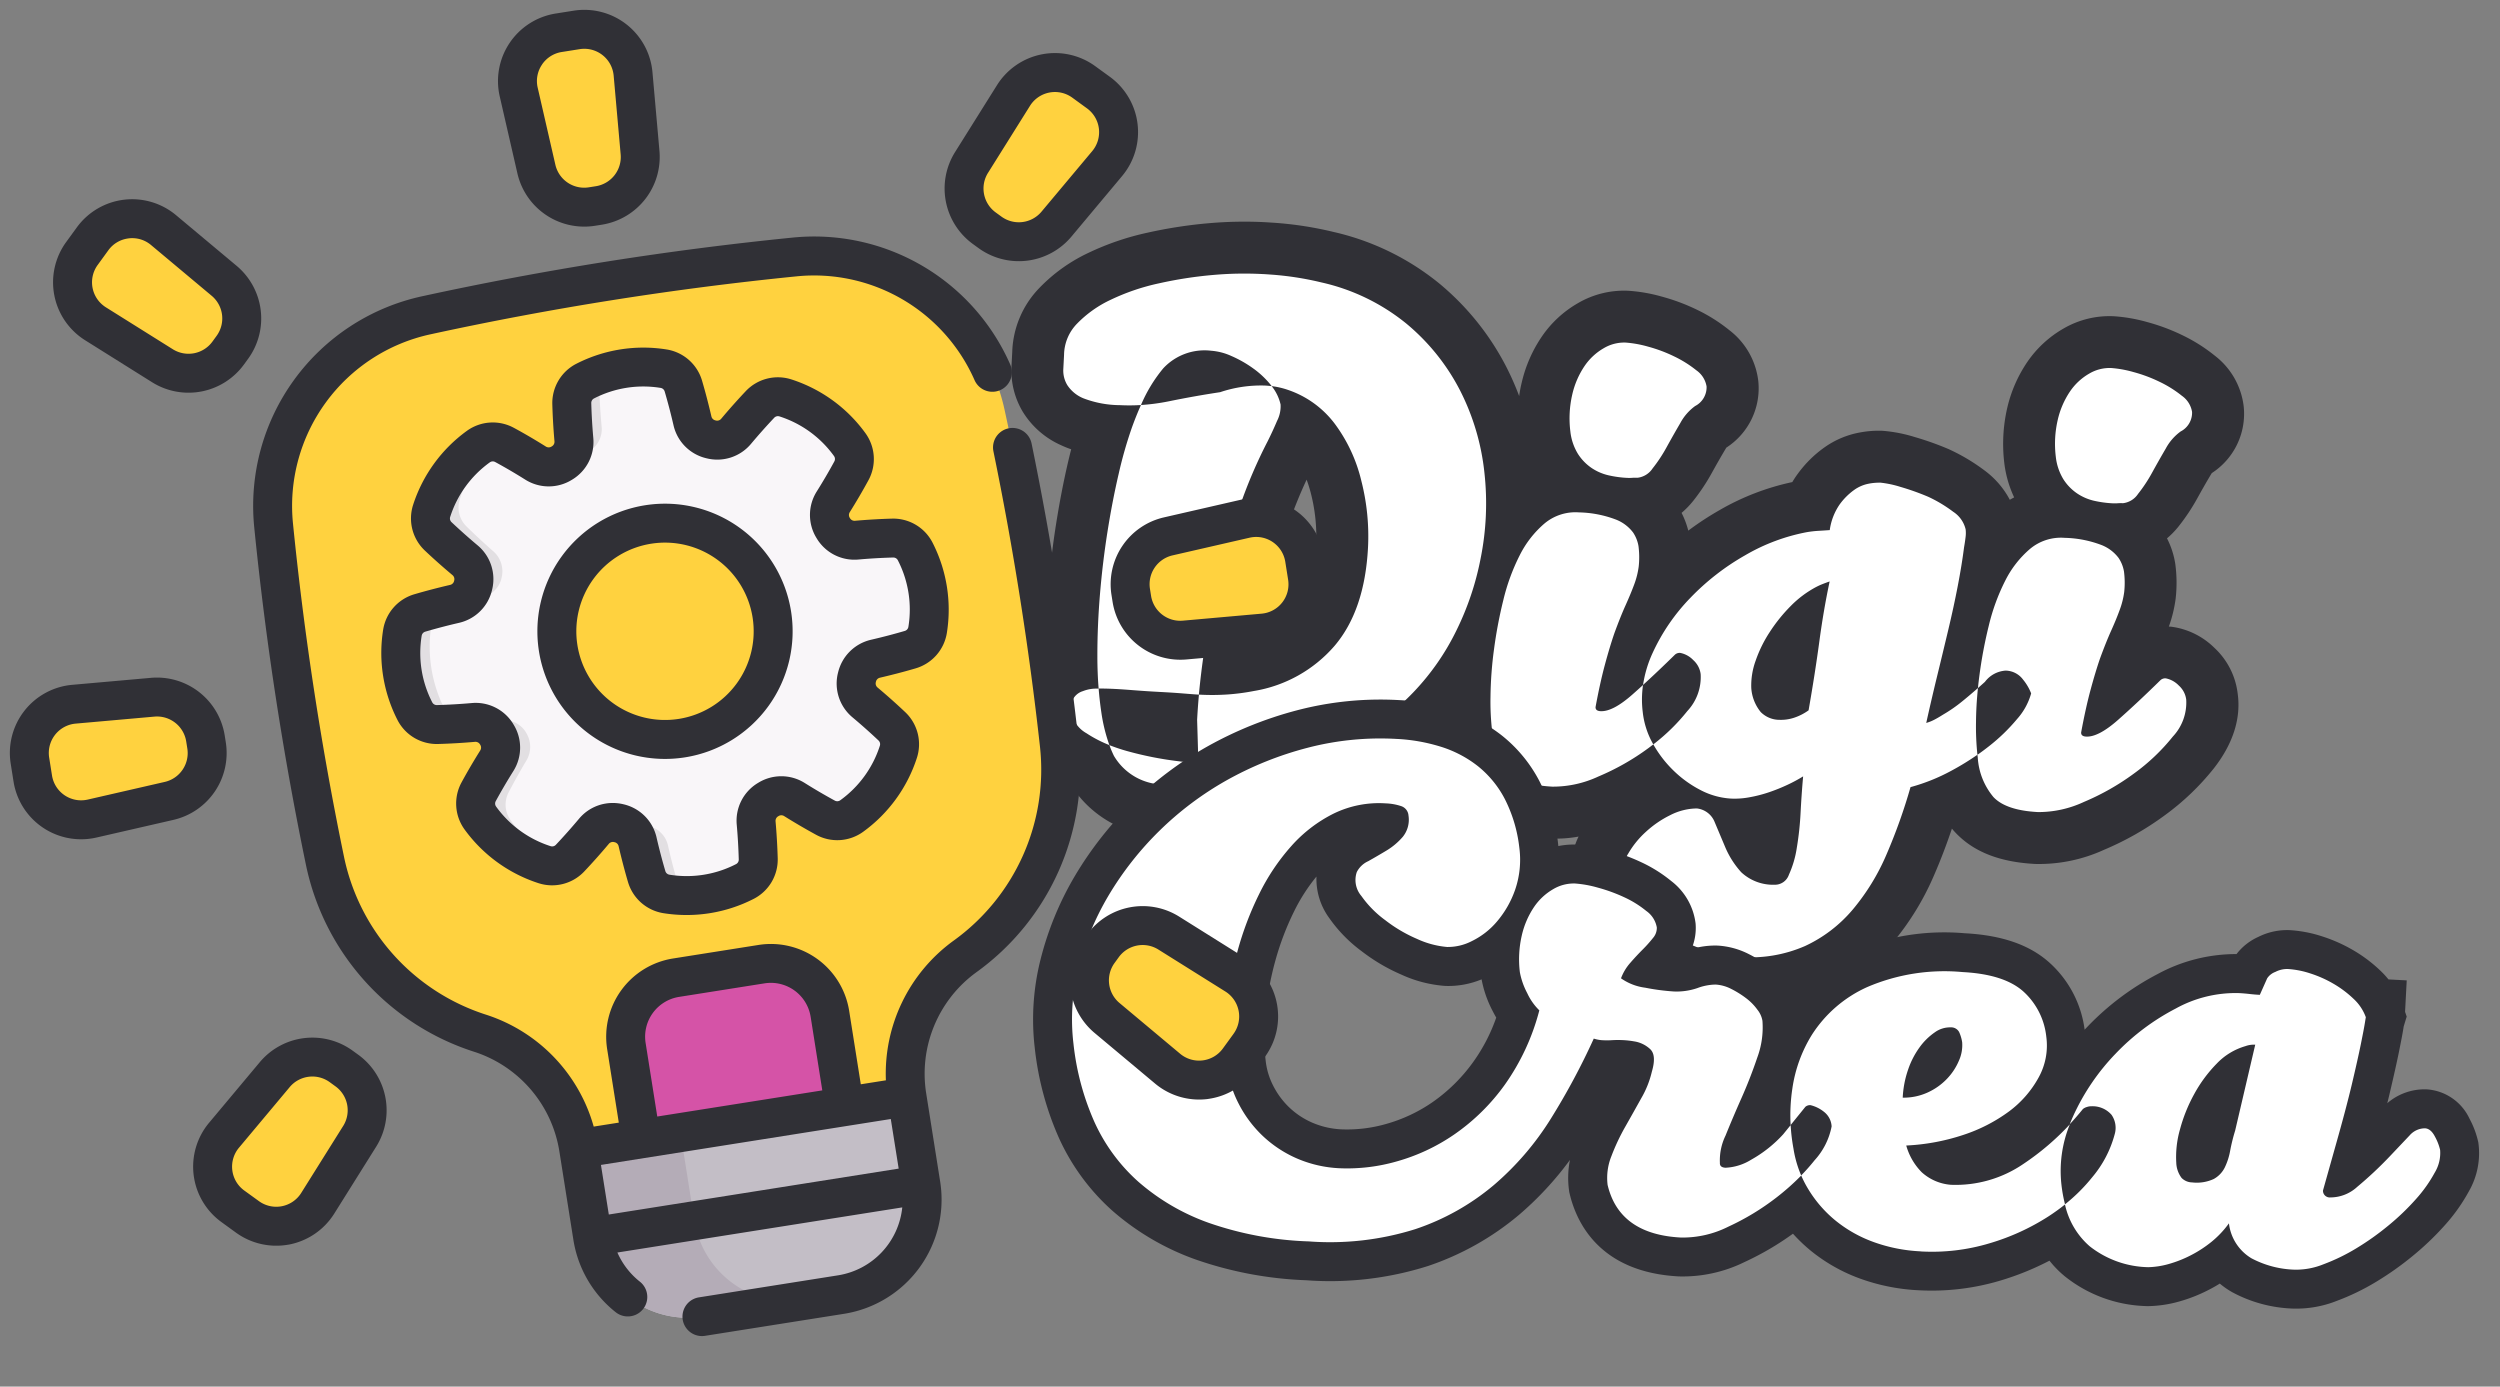 <svg xmlns="http://www.w3.org/2000/svg" width="285.398" height="158.291" viewBox="0 0 285.398 158.291">
  <rect x="0" y="0" width="285.398" height="158.291" fill="#808080" stroke="none"/>
  <g id="Grupo_14" data-name="Grupo 14" transform="translate(-497.592 -221.594)">
    <g id="Trazado_27" data-name="Trazado 27" transform="translate(613.995 245.491) rotate(3)">
      <path id="Trazado_489" data-name="Trazado 489" d="M83.595,80.932A18.172,18.172,0,0,1,78.28,80.1a22,22,0,0,1-4.925-2.186,17.393,17.393,0,0,1-4.061-3.354,9.7,9.7,0,0,1-2.407-4.847,6.422,6.422,0,0,1,.717-4.184,13.322,13.322,0,0,1,2.376-3.294,14.765,14.765,0,0,1,3.358-2.583q-.185-.152-.366-.311-.521-.456-1-.953a30.76,30.76,0,0,1-4.28,2.515,14.968,14.968,0,0,1-6.477,1.728c-3.236,0-5.586-.733-7.184-2.241a10.619,10.619,0,0,1-2.925-6.1,31.377,31.377,0,0,1-.448-4.389c-.048-1.078-.052-2.211-.012-3.39a30.64,30.64,0,0,1-10.8,11.3,28.865,28.865,0,0,1-9.533,3.722c-1.092.218-2.176.381-3.259.489s-2.2.163-3.333.163q-.54,0-1.12-.012a5.2,5.2,0,0,1-1.5,1.515A7.134,7.134,0,0,1,17.049,64.7a9.537,9.537,0,0,1-8.488-4.313c-.092-.161-.176-.313-.253-.459a16.022,16.022,0,0,1-2.04-1.019A6.368,6.368,0,0,1,2.9,53.366a4.808,4.808,0,0,1,2.8-4.38q-.051-.648-.087-1.314c-.127-2.345-.153-4.81-.077-7.328s.243-5,.5-7.409.575-4.708.956-6.843c.292-1.634.611-3.116.954-4.423a11.759,11.759,0,0,1-3.6-.719,6.884,6.884,0,0,1-3.3-2.536,6.138,6.138,0,0,1-1.037-3.4V13.349A8.123,8.123,0,0,1,2,7.811,16.032,16.032,0,0,1,6.532,4.2a27.941,27.941,0,0,1,6.012-2.412A50.015,50.015,0,0,1,19.2.409,43.335,43.335,0,0,1,25.1,0l.98.012a38.111,38.111,0,0,1,6.351.646,26.515,26.515,0,0,1,11.149,4.73,27.48,27.48,0,0,1,7.3,8.18,29.94,29.94,0,0,1,3.62,10.194,35.076,35.076,0,0,1,.464,5.781,13.335,13.335,0,0,1,1.743-1.987,8.432,8.432,0,0,1,5.046-2.237,8.682,8.682,0,0,1-2.012-2A9.129,9.129,0,0,1,58.23,19.61a15.221,15.221,0,0,1,0-5.338,12.626,12.626,0,0,1,1.616-4.3,9.627,9.627,0,0,1,3-3.085,7.513,7.513,0,0,1,4.074-1.241,15.534,15.534,0,0,1,3.215.4,19.713,19.713,0,0,1,3.577,1.134A15.921,15.921,0,0,1,76.9,8.958a5.665,5.665,0,0,1,2.437,3.718c.19,1.005.17,3.141-2.279,5.075a2.906,2.906,0,0,0-.793,1.065q-.69,1.344-1.38,2.76a19.982,19.982,0,0,1-1.746,2.96,5.277,5.277,0,0,1-3.609,2.341A6.009,6.009,0,0,1,71.3,28.485a6.93,6.93,0,0,1,1.2,2.661,12.954,12.954,0,0,1,.2,3.135,12.351,12.351,0,0,1-.533,2.735q-.039.126-.081.256.7-.967,1.491-1.887a30.6,30.6,0,0,1,6.645-5.744,25.149,25.149,0,0,1,7.816-3.392c.285-.063.562-.118.836-.164a8.155,8.155,0,0,1,.93-1.929,10.232,10.232,0,0,1,2.21-2.443,7.161,7.161,0,0,1,2.786-1.36,8.713,8.713,0,0,1,1.917-.259,14.024,14.024,0,0,1,3.08.448,31.064,31.064,0,0,1,3.565,1.065,18.816,18.816,0,0,1,3.59,1.9,6.134,6.134,0,0,1,2.741,3.75,6.5,6.5,0,0,1,.1,1.744q-.043.638-.127,1.319-.02.279-.045.577a13.929,13.929,0,0,1,2.606-3.337,8.432,8.432,0,0,1,5.046-2.237,8.682,8.682,0,0,1-2.012-2,9.129,9.129,0,0,1-1.519-3.714,15.221,15.221,0,0,1,0-5.338,12.626,12.626,0,0,1,1.616-4.3,9.627,9.627,0,0,1,3-3.085,7.513,7.513,0,0,1,4.074-1.241,15.534,15.534,0,0,1,3.215.4,19.713,19.713,0,0,1,3.577,1.134A15.921,15.921,0,0,1,132.4,8.958a5.665,5.665,0,0,1,2.437,3.718c.19,1.005.17,3.141-2.279,5.075a2.906,2.906,0,0,0-.793,1.065q-.69,1.344-1.38,2.76a19.981,19.981,0,0,1-1.746,2.96,5.277,5.277,0,0,1-3.609,2.341,6.009,6.009,0,0,1,1.767,1.608,6.93,6.93,0,0,1,1.2,2.661,12.954,12.954,0,0,1,.2,3.135,12.35,12.35,0,0,1-.533,2.735q-.361,1.162-.921,2.6-.486,1.251-1.041,3.058c-.156.548-.318,1.174-.483,1.866q1.209-1.253,2.5-2.666a3.833,3.833,0,0,1,2.778-1.184,5.814,5.814,0,0,1,3.448,1.455,5.553,5.553,0,0,1,1.921,3.319,8.47,8.47,0,0,1-1.8,6.486A25.848,25.848,0,0,1,129.306,57a30.811,30.811,0,0,1-6.109,3.9,14.968,14.968,0,0,1-6.477,1.728c-3.236,0-5.586-.733-7.184-2.241a8.476,8.476,0,0,1-1.663-2.215,25.382,25.382,0,0,1-3.32,1.655,64.888,64.888,0,0,1-2.063,6.617,28.154,28.154,0,0,1-3.94,7.245,18.857,18.857,0,0,1-6.192,5.267A18.532,18.532,0,0,1,83.595,80.932Zm-.339-18.125.705,1.449a7.133,7.133,0,0,0,1.4,1.945,1.6,1.6,0,0,0,.841.29,11.055,11.055,0,0,0,.306-1.653c.108-.914.173-1.9.194-2.946a18.318,18.318,0,0,1-2.283.7Q83.827,62.726,83.256,62.807ZM30.578,20.2q-.067.211-.146.427-.477,1.312-1.033,2.584A53.205,53.205,0,0,0,26.785,30.3c-.76,2.59-1.411,5.278-1.934,7.989s-.921,5.461-1.183,8.171q-.081.842-.146,1.666a21.715,21.715,0,0,0,2.368-.454,12.512,12.512,0,0,0,7.292-4.555c1.736-2.274,2.616-5.509,2.616-9.614a22.669,22.669,0,0,0-1.018-6.652,14.993,14.993,0,0,0-2.8-5.329A8.492,8.492,0,0,0,30.578,20.2ZM87.767,42c-.042.07-.083.139-.123.21a11.872,11.872,0,0,0-1.159,2.695,5.419,5.419,0,0,0-.238,2,2.453,2.453,0,0,0,.325.879,4.237,4.237,0,0,0,.624-.144Q87.538,44.649,87.767,42Z" transform="translate(2.966 2.964)" fill="#fff"/>
      <path id="Trazado_490" data-name="Trazado 490" d="M28.071,5.928a40.207,40.207,0,0,0-5.5.381,46.857,46.857,0,0,0-6.262,1.3,24.869,24.869,0,0,0-5.373,2.149,13.045,13.045,0,0,0-3.705,2.927,5.188,5.188,0,0,0-1.3,3.631v1.667a3.209,3.209,0,0,0,.556,1.778,4,4,0,0,0,1.927,1.408,11.821,11.821,0,0,0,4.187.556h0A20.967,20.967,0,0,0,15,21.585a16.846,16.846,0,0,1,2.315-4.308,6.433,6.433,0,0,1,5.373-2.3,6.792,6.792,0,0,1,2.334.482,13.331,13.331,0,0,1,2.52,1.26,10.212,10.212,0,0,1,2.149,1.816l.1.114a9.121,9.121,0,0,1,1.864.33,11.182,11.182,0,0,1,5.558,3.594,17.849,17.849,0,0,1,3.372,6.373,25.513,25.513,0,0,1,1.149,7.522q0,7.188-3.224,11.412a15.489,15.489,0,0,1-8.93,5.632,24.673,24.673,0,0,1-3,.556,26.655,26.655,0,0,1-3.224.185h-.017q-.057,1.476-.057,2.89.148,1.778.259,3.149a9.067,9.067,0,0,1-.015,1.8q1.733.086,3.165.086,1.556,0,3.038-.148t2.964-.445a25.792,25.792,0,0,0,8.559-3.335A27.781,27.781,0,0,0,52.325,45.362a32.4,32.4,0,0,0,2.3-8.226,31.879,31.879,0,0,0-.074-9.93,26.859,26.859,0,0,0-3.261-9.189,24.425,24.425,0,0,0-6.521-7.3,23.5,23.5,0,0,0-9.93-4.187,35.005,35.005,0,0,0-5.854-.593q-.455-.011-.911-.011m41.817,5.643a4.579,4.579,0,0,0-2.482.778A6.659,6.659,0,0,0,65.33,14.5a9.644,9.644,0,0,0-1.223,3.3,12.113,12.113,0,0,0,0,4.224,6.194,6.194,0,0,0,1,2.52,5.572,5.572,0,0,0,1.63,1.519A5.758,5.758,0,0,0,68.7,26.8a12.2,12.2,0,0,0,2.149.185,4.8,4.8,0,0,0,.593-.037,4.794,4.794,0,0,1,.593-.037A2.393,2.393,0,0,0,73.7,25.762a16.96,16.96,0,0,0,1.482-2.52q.7-1.445,1.408-2.816a5.8,5.8,0,0,1,1.593-2.038,2.406,2.406,0,0,0,1.186-2.3,2.807,2.807,0,0,0-1.26-1.778,12.917,12.917,0,0,0-2.594-1.445,16.685,16.685,0,0,0-3.038-.963,12.81,12.81,0,0,0-2.594-.333m55.5,0a4.579,4.579,0,0,0-2.482.778,6.659,6.659,0,0,0-2.075,2.149,9.644,9.644,0,0,0-1.223,3.3,12.113,12.113,0,0,0,0,4.224,6.194,6.194,0,0,0,1,2.52,5.572,5.572,0,0,0,1.63,1.519,5.758,5.758,0,0,0,1.964.741,12.2,12.2,0,0,0,2.149.185,4.8,4.8,0,0,0,.593-.037,4.794,4.794,0,0,1,.593-.037,2.393,2.393,0,0,0,1.667-1.149,16.962,16.962,0,0,0,1.482-2.52q.7-1.445,1.408-2.816a5.8,5.8,0,0,1,1.593-2.038,2.406,2.406,0,0,0,1.186-2.3,2.807,2.807,0,0,0-1.26-1.778,12.917,12.917,0,0,0-2.594-1.445,16.685,16.685,0,0,0-3.038-.963,12.81,12.81,0,0,0-2.594-.333M29.029,18.624a14.64,14.64,0,0,0-5.087,1.025q-2.89.593-5.743,1.334a23.333,23.333,0,0,1-3.2.6q-.474,1.216-.909,2.658a48.551,48.551,0,0,0-1.223,5.335q-.556,3.112-.926,6.632T11.456,43.4q-.111,3.668.074,7.077.1,1.919.338,3.686.838-.055,1.922-.055.741,0,2.186.037t2.927.037q1.482,0,2.742.037,1.236.036,1.687.037.1-2.469.351-5.113.408-4.224,1.223-8.448t2-8.263a55.739,55.739,0,0,1,2.742-7.447q.519-1.186.963-2.408a3.625,3.625,0,0,0,.3-1.89,5.205,5.205,0,0,0-1.123-2.035q-.373-.028-.757-.028m70.648,7.4a6.125,6.125,0,0,0-1.26.185,4.215,4.215,0,0,0-1.63.815,7.271,7.271,0,0,0-1.556,1.741,6.763,6.763,0,0,0-.963,2.964q-.593.074-1.26.148a12.522,12.522,0,0,0-1.334.222,22.1,22.1,0,0,0-6.892,3,27.509,27.509,0,0,0-6,5.187,22.469,22.469,0,0,0-3.965,6.484,13.469,13.469,0,0,0-.909,3.727q1.651-1.673,3.465-3.652a.8.8,0,0,1,.593-.222,2.81,2.81,0,0,1,1.519.741,2.582,2.582,0,0,1,.926,1.556,5.671,5.671,0,0,1-1.3,4.291,22.283,22.283,0,0,1-3.678,4,13.142,13.142,0,0,0,2.456,2.863,12.812,12.812,0,0,0,3.224,2.075,8.557,8.557,0,0,0,3.52.778,9.16,9.16,0,0,0,2.075-.259,15.414,15.414,0,0,0,2.223-.7A20.2,20.2,0,0,0,91.007,61a17.193,17.193,0,0,0,1.7-1.037q-.074,1.927-.074,4.113a34.971,34.971,0,0,1-.222,4.076,11.515,11.515,0,0,1-.741,3.112,1.679,1.679,0,0,1-1.556,1.223,5.324,5.324,0,0,1-3.89-1.223,10.152,10.152,0,0,1-1.964-2.742Q83.522,67,82.893,65.7a2.47,2.47,0,0,0-2.112-1.445,6.815,6.815,0,0,0-3,.926,11.755,11.755,0,0,0-2.7,2.075,10.318,10.318,0,0,0-1.853,2.557,3.625,3.625,0,0,0-.445,2.371,6.757,6.757,0,0,0,1.7,3.372,14.367,14.367,0,0,0,3.372,2.779,18.944,18.944,0,0,0,4.261,1.89,15.147,15.147,0,0,0,4.446.7,15.549,15.549,0,0,0,7.373-1.63,15.839,15.839,0,0,0,5.224-4.446,25.08,25.08,0,0,0,3.52-6.484,63.069,63.069,0,0,0,2.334-7.818,21.544,21.544,0,0,0,4.557-2.112,29.839,29.839,0,0,0,2.876-1.977,30.861,30.861,0,0,1-.356-3.736q-.082-1.834.018-3.874-.948.926-1.722,1.62a16.8,16.8,0,0,1-2.112,1.63q-.519.371-.963.63a4.743,4.743,0,0,1-.889.408q.445-2.668.963-5.41t1-5.373q.482-2.631.815-5.039t.482-4.409q.074-.593.111-1.149a3.607,3.607,0,0,0-.037-.926,3.3,3.3,0,0,0-1.519-1.927,15.6,15.6,0,0,0-2.927-1.556,27.994,27.994,0,0,0-3.224-.963,11.672,11.672,0,0,0-2.408-.371M89.6,53.662a3.015,3.015,0,0,1-2.112-.778,4.849,4.849,0,0,1-1.223-2.7,8.289,8.289,0,0,1,.333-3.112,14.754,14.754,0,0,1,1.445-3.372,18.419,18.419,0,0,1,2.223-3.075,11.9,11.9,0,0,1,2.742-2.3,7.7,7.7,0,0,1,.778-.408q.408-.185.778-.333-.519,3.261-.815,6.892T92.934,52.4a6.1,6.1,0,0,1-1.593.926,4.741,4.741,0,0,1-1.741.333M65.589,31.208a5.5,5.5,0,0,0-3.89,1.482,11.6,11.6,0,0,0-2.631,3.779,23.253,23.253,0,0,0-1.593,5.187A51.636,51.636,0,0,0,56.7,47.4a43.623,43.623,0,0,0-.111,5.329,28.964,28.964,0,0,0,.408,4.02A7.746,7.746,0,0,0,59.031,61.2q1.519,1.433,5.15,1.433A12.257,12.257,0,0,0,69.369,61.2a27.712,27.712,0,0,0,5.521-3.527q.278-.228.546-.459l-.064-.1a9.436,9.436,0,0,1-1.334-3.52,11.6,11.6,0,0,1-.131-3.091q-.574.582-1.129,1.127-2.149,2.112-3.557,2.112-.593,0-.593-.445.37-2.816.815-4.891t.889-3.631q.593-1.927,1.112-3.261T72.3,39.1a9.334,9.334,0,0,0,.408-2.075,9.931,9.931,0,0,0-.148-2.334,3.986,3.986,0,0,0-.7-1.519A4.5,4.5,0,0,0,69.813,31.8a12.581,12.581,0,0,0-4.224-.593m55.5,0a5.5,5.5,0,0,0-3.89,1.482,11.6,11.6,0,0,0-2.631,3.779,23.253,23.253,0,0,0-1.593,5.187A51.637,51.637,0,0,0,112.2,47.4q-.058.74-.093,1.455.367-.358.76-.751a3.208,3.208,0,0,1,2.3-1.408,2.533,2.533,0,0,1,2.038.926,5.777,5.777,0,0,1,1,1.519,7.339,7.339,0,0,1-1.445,3,20.934,20.934,0,0,1-3.075,3.3q-.6.526-1.237,1.025.025.146.052.284a7.746,7.746,0,0,0,2.038,4.447q1.519,1.433,5.15,1.433a12.257,12.257,0,0,0,5.187-1.433,27.712,27.712,0,0,0,5.521-3.527,22.781,22.781,0,0,0,4.224-4.458,5.671,5.671,0,0,0,1.3-4.291,2.582,2.582,0,0,0-.926-1.556,2.81,2.81,0,0,0-1.519-.741.8.8,0,0,0-.593.222q-2.445,2.668-4.594,4.78t-3.557,2.112q-.593,0-.593-.445.37-2.816.815-4.891t.889-3.631q.593-1.927,1.112-3.261T127.8,39.1a9.335,9.335,0,0,0,.408-2.075,9.931,9.931,0,0,0-.148-2.334,3.985,3.985,0,0,0-.7-1.519,4.5,4.5,0,0,0-2.038-1.371,12.581,12.581,0,0,0-4.224-.593M11.868,54.162l-.264.019a4.151,4.151,0,0,0-1.519.371,1.9,1.9,0,0,0-1.26,1.778,3.417,3.417,0,0,0,1.927,3,14.013,14.013,0,0,0,2.677,1.212,19.225,19.225,0,0,1-1.121-3.731q-.259-1.279-.44-2.65m1.561,6.381a12.893,12.893,0,0,0,.583,1.2,6.648,6.648,0,0,0,6,2.964,4.414,4.414,0,0,0,2.408-.519,2.359,2.359,0,0,0,1-1.519q.06-.27.1-.568-1.049-.052-2.208-.136a39.273,39.273,0,0,1-5.854-.852,20.206,20.206,0,0,1-2.028-.567M28.071,0,29.12.012a41.072,41.072,0,0,1,6.848.7A29.422,29.422,0,0,1,48.337,5.986a30.435,30.435,0,0,1,8.081,9.061A32.3,32.3,0,0,1,58.061,18.3a15.715,15.715,0,0,1,.224-1.621A15.569,15.569,0,0,1,60.3,11.368a12.566,12.566,0,0,1,3.927-4.021,10.427,10.427,0,0,1,5.665-1.7h0a18.4,18.4,0,0,1,3.836.465,22.721,22.721,0,0,1,4.115,1.3,18.871,18.871,0,0,1,3.781,2.121,8.56,8.56,0,0,1,3.613,5.657,8.058,8.058,0,0,1-3.25,7.755c-.582,1.1-1.025,1.987-1.467,2.895a22.962,22.962,0,0,1-2.01,3.4,9.808,9.808,0,0,1-1.236,1.411,9.8,9.8,0,0,1,.871,1.982,34.048,34.048,0,0,1,3.442-2.523,28.382,28.382,0,0,1,8.127-3.631,10.365,10.365,0,0,1,.589-1,13.17,13.17,0,0,1,2.864-3.144A10.1,10.1,0,0,1,97.1,20.425a11.546,11.546,0,0,1,2.574-.333,16.756,16.756,0,0,1,3.751.525,34.037,34.037,0,0,1,3.907,1.166,22,22,0,0,1,4.254,2.239,9.9,9.9,0,0,1,3.03,3.176q.237-.158.481-.3a12.781,12.781,0,0,1-1.313-3.765,18.289,18.289,0,0,1,0-6.453,15.565,15.565,0,0,1,2.009-5.308,12.561,12.561,0,0,1,3.927-4.021,10.427,10.427,0,0,1,5.665-1.7h0a18.4,18.4,0,0,1,3.836.465,22.731,22.731,0,0,1,4.115,1.3,18.876,18.876,0,0,1,3.78,2.121,8.56,8.56,0,0,1,3.613,5.658,8.057,8.057,0,0,1-3.25,7.754c-.582,1.1-1.025,1.987-1.467,2.895a22.963,22.963,0,0,1-2.01,3.4,9.806,9.806,0,0,1-1.236,1.411,9.513,9.513,0,0,1,1.1,2.879,16.056,16.056,0,0,1,.247,3.935,15.216,15.216,0,0,1-.608,3.23h.253l.294.029a8.6,8.6,0,0,1,4.787,2.139,8.481,8.481,0,0,1,2.916,5.083c.536,2.776-.229,5.746-2.3,8.682a28.794,28.794,0,0,1-5.311,5.627,33.782,33.782,0,0,1-6.7,4.279,17.821,17.821,0,0,1-7.767,2.024c-4.028,0-7.043-1-9.218-3.049q-.246-.233-.479-.481c-.523,1.878-1.111,3.692-1.757,5.42a31.105,31.105,0,0,1-4.36,8.005,21.8,21.8,0,0,1-7.161,6.088,21.45,21.45,0,0,1-10.15,2.321,21.128,21.128,0,0,1-6.183-.964,24.966,24.966,0,0,1-5.588-2.483,20.355,20.355,0,0,1-4.75-3.928,12.612,12.612,0,0,1-3.11-6.323,8.717,8.717,0,0,1,.545-5,14.489,14.489,0,0,1-3.293.393c-4.028,0-7.043-1-9.218-3.049A13.461,13.461,0,0,1,51.158,57.8a34.419,34.419,0,0,1-6.783,5.5A31.813,31.813,0,0,1,33.867,67.4c-1.2.239-2.375.416-3.554.534q-1.647.165-3.37.177a8.166,8.166,0,0,1-1.231,1.006,8.29,8.29,0,0,1-1.789.9l.175.409-.7-.237a11.936,11.936,0,0,1-3.384.444A12.606,12.606,0,0,1,9.208,65.219q-.78-.372-1.491-.8A9.345,9.345,0,0,1,2.9,56.33,7.708,7.708,0,0,1,3.7,52.863l-.941-2.2,1.961.666a7.969,7.969,0,0,1,.87-.872c-.116-2.325-.137-4.757-.062-7.235.078-2.581.25-5.147.512-7.629s.592-4.85.986-7.054q.137-.766.282-1.491a11,11,0,0,1-1.119-.383A9.775,9.775,0,0,1,1.526,23,9.176,9.176,0,0,1,.007,17.981V16.314A10.968,10.968,0,0,1,2.7,8.867,18.975,18.975,0,0,1,8.059,4.573,30.883,30.883,0,0,1,14.709,1.9,53.069,53.069,0,0,1,21.762.437,46.316,46.316,0,0,1,28.071,0Zm1.793,47.212a9.027,9.027,0,0,0,3.927-2.926C35.124,42.539,35.8,39.91,35.8,36.47a19.7,19.7,0,0,0-.888-5.782,14.778,14.778,0,0,0-.583-1.583,52.568,52.568,0,0,0-1.733,5c-.734,2.5-1.363,5.1-1.868,7.716C30.382,43.607,30.093,45.412,29.864,47.212Z" transform="translate(0 0)" fill="#303036"/>
    </g>
    <g id="Trazado_26" data-name="Trazado 26" transform="translate(617.51 299.431) rotate(3)">
      <path id="Trazado_491" data-name="Trazado 491" d="M30.5,62.247a40.864,40.864,0,0,1-12.113-1.621A27.208,27.208,0,0,1,9.4,55.976a22.687,22.687,0,0,1-5.993-7.348A32.138,32.138,0,0,1,.374,39.276,25.724,25.724,0,0,1,.5,29.883a33.673,33.673,0,0,1,3.172-9.045A38.8,38.8,0,0,1,17.234,6.089,41.329,41.329,0,0,1,26.75,1.662,35.3,35.3,0,0,1,37.544,0a22.608,22.608,0,0,1,5.713.7,15.411,15.411,0,0,1,5.061,2.34A14.018,14.018,0,0,1,52.2,7.3,18.5,18.5,0,0,1,54.4,13.451a14.279,14.279,0,0,1,.173,3.479q.273-.207.56-.39a6.784,6.784,0,0,1,3.676-1.126,14.811,14.811,0,0,1,3.059.383,21.053,21.053,0,0,1,3.4,1.036,13.929,13.929,0,0,1,3.13,1.724,5.036,5.036,0,0,1,2.169,3.263,3.936,3.936,0,0,1-.752,2.843,17.247,17.247,0,0,1-1.275,1.576q-.294.327-.588.677a22.1,22.1,0,0,0,2.715.207,5.068,5.068,0,0,0,1.862-.368,8.1,8.1,0,0,1,2.881-.67,6.714,6.714,0,0,1,2.711.6,13.111,13.111,0,0,1,2.1,1.161,8.367,8.367,0,0,1,1.864,1.719,4.815,4.815,0,0,1,1.086,2.286,12.1,12.1,0,0,1-.431,5.14c-.461,1.637-1.005,3.284-1.619,4.9Q80.283,44.075,79.614,46a12.879,12.879,0,0,0,2.7-2.464l.2-.285a22.585,22.585,0,0,1,.053-3.752,18.206,18.206,0,0,1,2.156-7.084,16.815,16.815,0,0,1,6.959-6.694A24.63,24.63,0,0,1,103.5,23.195c3.718,0,6.476.764,8.433,2.337a10.307,10.307,0,0,1,3.683,6.349,9.733,9.733,0,0,1-.809,6.056,14.245,14.245,0,0,1-3.764,4.773,20.759,20.759,0,0,1-5.682,3.317,24.888,24.888,0,0,1-3.419,1.08,4.215,4.215,0,0,0,1.637.4,11.364,11.364,0,0,0,6.637-2.363A27.424,27.424,0,0,0,114.648,41q.108-.3.227-.608a27.644,27.644,0,0,1,4.874-8.057,28.452,28.452,0,0,1,7.115-5.946,16.361,16.361,0,0,1,8.275-2.454q.433,0,.866.018l.171-.445a3.966,3.966,0,0,1,1.893-1.928,5.13,5.13,0,0,1,2.479-.683,12.512,12.512,0,0,1,3.16.444,15.6,15.6,0,0,1,3.156,1.21,14.364,14.364,0,0,1,2.806,1.886,8.241,8.241,0,0,1,1.366,1.492h.924v1.8l.107.266-.175.7-.018.328q-.077.731-.346,2.54-.263,1.768-.79,4.665t-1.5,7.174l-.456,2.026c.832-.8,1.784-1.807,2.837-3.017l2.134-2.5a4.535,4.535,0,0,1,3.4-1.67,3.551,3.551,0,0,1,3.106,1.992,8.077,8.077,0,0,1,.9,2.063,6.505,6.505,0,0,1-.621,4.1,18.086,18.086,0,0,1-2.278,3.6,29.964,29.964,0,0,1-3.242,3.444,32.849,32.849,0,0,1-3.777,2.981,24.445,24.445,0,0,1-4,2.2,10.4,10.4,0,0,1-4.1.958,13.472,13.472,0,0,1-5.982-1.265,6.892,6.892,0,0,1-2.326-1.862,15.869,15.869,0,0,1-2.55,1.83,15.681,15.681,0,0,1-2.852,1.294,11.626,11.626,0,0,1-2.889.591h-.029A13.467,13.467,0,0,1,118.3,57.7a9.823,9.823,0,0,1-2.613-2.908,28.637,28.637,0,0,1-6.769,3.466,25.116,25.116,0,0,1-8.534,1.465,20.544,20.544,0,0,1-6.066-.877,17.211,17.211,0,0,1-5.145-2.557,16.225,16.225,0,0,1-3.236-3.164q-.414.384-.848.759a30.58,30.58,0,0,1-5.754,3.916,13.815,13.815,0,0,1-6.37,1.774c-7.194,0-9.846-3.891-10.8-7.155a8.947,8.947,0,0,1,.275-4.6,26.422,26.422,0,0,1,1.538-3.764q.847-1.7,1.658-3.354a8.876,8.876,0,0,0,.839-2.446,6.162,6.162,0,0,0,.124-.685,1.944,1.944,0,0,0-.427-.1,7.634,7.634,0,0,0-.947-.057,9.528,9.528,0,0,0-1.051.061q-.466.052-.874.066a81.556,81.556,0,0,1-3.91,8.1,35.046,35.046,0,0,1-6.528,8.465,29.66,29.66,0,0,1-9.367,5.932A34.743,34.743,0,0,1,30.5,62.247Zm6.225-50.391a9.525,9.525,0,0,0-4.8,1.2,13.9,13.9,0,0,0-3.992,3.423,22.134,22.134,0,0,0-3.06,5.153,33.934,33.934,0,0,0-1.982,6.189,38.231,38.231,0,0,0-.841,6.442,26.554,26.554,0,0,0,.338,5.81,10.462,10.462,0,0,0,1.259,3.51,11.518,11.518,0,0,0,2.423,2.952,11.338,11.338,0,0,0,3.38,2.01,11.7,11.7,0,0,0,4.237.739,18.37,18.37,0,0,0,5.714-1,19.967,19.967,0,0,0,5.8-3.105,21.461,21.461,0,0,0,4.929-5.41,23,23,0,0,0,2.9-6.794,11.324,11.324,0,0,1-.967-1.448,10.426,10.426,0,0,1-1.207-2.971,16.064,16.064,0,0,1-.214-3.393,10.358,10.358,0,0,1-2.23,1.625,8.158,8.158,0,0,1-3.83,1.079,12.309,12.309,0,0,1-4.255-.879,18.792,18.792,0,0,1-4.2-2.186,14.148,14.148,0,0,1-3.383-3.1,4.9,4.9,0,0,1-1-4.8,4.741,4.741,0,0,1,2.134-2.438q.969-.61,1.974-1.292a5.368,5.368,0,0,0,1.265-1.183.434.434,0,0,0,.061-.111C37.044,11.862,36.9,11.857,36.728,11.857ZM134.25,36.3a13.658,13.658,0,0,0-1.629,2.6,15.859,15.859,0,0,0-1.236,3.606,9.286,9.286,0,0,0-.193,3.071c.014.078.029.146.044.206a2.309,2.309,0,0,0,.931-.164.817.817,0,0,0,.339-.381,5.192,5.192,0,0,0,.354-1.371,23.055,23.055,0,0,1,.491-2.543Zm-32.687-1.666a5.859,5.859,0,0,0-.663.833,6.48,6.48,0,0,0-.594,1.137,4.438,4.438,0,0,0,.35-.366,4.579,4.579,0,0,0,.857-1.451Q101.54,34.712,101.563,34.636Zm.9-.622h0v0Z" transform="translate(2.224 2.223)" fill="#fff"/>
      <path id="Trazado_492" data-name="Trazado 492" d="M32.727,62.247A32.409,32.409,0,0,0,44.88,60.21a27.322,27.322,0,0,0,8.67-5.484A32.669,32.669,0,0,0,59.664,46.8a79.409,79.409,0,0,0,4.409-9.374,3.892,3.892,0,0,0,1.1.133,8.869,8.869,0,0,0,.972-.059,11.741,11.741,0,0,1,1.3-.074,9.849,9.849,0,0,1,1.223.074,3.435,3.435,0,0,1,1.927.815q.741.667.3,2.52a11.014,11.014,0,0,1-1.037,3.075q-.815,1.667-1.667,3.372a24.043,24.043,0,0,0-1.408,3.446,6.645,6.645,0,0,0-.259,3.3q1.63,5.558,8.67,5.558a11.592,11.592,0,0,0,5.335-1.519,28.226,28.226,0,0,0,5.335-3.631,27.349,27.349,0,0,0,2.676-2.639,12.8,12.8,0,0,1-1.046-3.03,21.162,21.162,0,0,1-.461-2.655l-.8,1.1a14.559,14.559,0,0,1-3.483,3.075,6.076,6.076,0,0,1-2.89,1.075q-.667,0-.667-.519a6.468,6.468,0,0,1,.482-3.149q.7-2.038,1.593-4.372t1.556-4.706a9.9,9.9,0,0,0,.371-4.224,2.746,2.746,0,0,0-.63-1.223,6.124,6.124,0,0,0-1.371-1.26,10.816,10.816,0,0,0-1.741-.963,4.487,4.487,0,0,0-1.816-.408,6.239,6.239,0,0,0-2.075.519,7.314,7.314,0,0,1-2.668.519,25.094,25.094,0,0,1-3.261-.259,6.14,6.14,0,0,1-2.816-.926,5.614,5.614,0,0,1,.963-1.816q.667-.852,1.334-1.593A15.12,15.12,0,0,0,70.224,25.6a1.733,1.733,0,0,0,.371-1.223,2.911,2.911,0,0,0-1.3-1.816,11.645,11.645,0,0,0-2.631-1.445,18.744,18.744,0,0,0-3.038-.926,12.81,12.81,0,0,0-2.594-.333,4.579,4.579,0,0,0-2.482.778,6.659,6.659,0,0,0-2.075,2.149,9.644,9.644,0,0,0-1.223,3.3,12.113,12.113,0,0,0,0,4.224,8.361,8.361,0,0,0,.963,2.334,6.6,6.6,0,0,0,1.482,1.89,25.934,25.934,0,0,1-3.483,8.67,23.549,23.549,0,0,1-5.447,5.965,22.08,22.08,0,0,1-6.447,3.446,20.48,20.48,0,0,1-6.41,1.112,13.846,13.846,0,0,1-5.039-.889,13.49,13.49,0,0,1-4.039-2.408,13.673,13.673,0,0,1-2.89-3.52,12.578,12.578,0,0,1-1.519-4.224,28.637,28.637,0,0,1-.371-6.3,40.276,40.276,0,0,1,.889-6.818,36,36,0,0,1,2.112-6.6A24.234,24.234,0,0,1,28.429,17.3a16.032,16.032,0,0,1,4.632-3.965,11.794,11.794,0,0,1,5.891-1.482,6.24,6.24,0,0,1,1.778.222,1.221,1.221,0,0,1,.889,1.037,3.1,3.1,0,0,1-.519,2.445,7.63,7.63,0,0,1-1.778,1.667q-1.037.7-2.038,1.334a2.708,2.708,0,0,0-1.223,1.3,2.807,2.807,0,0,0,.667,2.7,11.981,11.981,0,0,0,2.89,2.631,16.479,16.479,0,0,0,3.705,1.927,10.265,10.265,0,0,0,3.483.741,5.964,5.964,0,0,0,2.779-.815,8.79,8.79,0,0,0,2.742-2.371,11.347,11.347,0,0,0,1.89-3.742,10.546,10.546,0,0,0,.222-4.854,16.216,16.216,0,0,0-1.927-5.41,11.758,11.758,0,0,0-3.261-3.594,13.14,13.14,0,0,0-4.335-2,20.287,20.287,0,0,0-5.15-.63A32.928,32.928,0,0,0,29.652,6a38.933,38.933,0,0,0-9,4.187A36.571,36.571,0,0,0,7.865,24.084,31.3,31.3,0,0,0,4.9,32.532a23.42,23.42,0,0,0-.111,8.6,29.784,29.784,0,0,0,2.816,8.707,20.384,20.384,0,0,0,5.41,6.632,24.889,24.889,0,0,0,8.263,4.261,38.491,38.491,0,0,0,11.449,1.519m95.891-2.075a9.365,9.365,0,0,0,2.334-.482,13.4,13.4,0,0,0,2.445-1.112,13.606,13.606,0,0,0,2.3-1.667,10.967,10.967,0,0,0,1.89-2.223,5.36,5.36,0,0,0,2.779,3.853,11.231,11.231,0,0,0,5,1.037,8.341,8.341,0,0,0,3.224-.778,22.1,22.1,0,0,0,3.631-2,30.453,30.453,0,0,0,3.52-2.779,27.611,27.611,0,0,0,3-3.186,15.791,15.791,0,0,0,2-3.149,4.329,4.329,0,0,0,.482-2.631,6.025,6.025,0,0,0-.667-1.482q-.519-.889-1.186-.889a2.332,2.332,0,0,0-1.7.889l-2.149,2.52A43.577,43.577,0,0,1,152,49.761a4.54,4.54,0,0,1-3,1.371.772.772,0,0,1-.889-.741l1.186-5.261q.963-4.224,1.482-7.077t.778-4.594q.259-1.741.333-2.445.063-.6.072-.634a5.315,5.315,0,0,0-1.517-2.033,12.075,12.075,0,0,0-2.371-1.593,13.289,13.289,0,0,0-2.7-1.037,10.253,10.253,0,0,0-2.594-.371,2.931,2.931,0,0,0-1.408.408,1.9,1.9,0,0,0-.889.778l-.741,1.927q-.593,0-1.186-.037t-1.186-.037a14.12,14.12,0,0,0-7.151,2.149,26.113,26.113,0,0,0-6.558,5.484,25.3,25.3,0,0,0-4.483,7.41q-.18.461-.331.917.727-.87,1.406-1.809a1.244,1.244,0,0,1,.445-.258,1.517,1.517,0,0,1,.519-.111,2.867,2.867,0,0,1,2.334.852,2.6,2.6,0,0,1,.482,2.186,12.672,12.672,0,0,1-2.3,5.039,19.757,19.757,0,0,1-2.955,3.265,8.8,8.8,0,0,0,3.066,4.627,11.151,11.151,0,0,0,6.781,2.038m10.893-26.011-1.779,9.93a20.791,20.791,0,0,0-.445,2.3,7.355,7.355,0,0,1-.519,1.964,3.032,3.032,0,0,1-1.186,1.371,4.617,4.617,0,0,1-2.445.519,1.732,1.732,0,0,1-1.223-.445,3.063,3.063,0,0,1-.7-1.7,11.422,11.422,0,0,1,.222-3.816,18,18,0,0,1,1.408-4.113,15.637,15.637,0,0,1,2.371-3.594,7.339,7.339,0,0,1,3.186-2.186,2.792,2.792,0,0,1,1.112-.222m-36.9,25.566a22.794,22.794,0,0,0,7.781-1.334,26.064,26.064,0,0,0,6.6-3.446q.95-.694,1.788-1.44a16.555,16.555,0,0,1-.528-2.228,14.049,14.049,0,0,1,.6-6.938,29.581,29.581,0,0,1-5.078,4.809,13.707,13.707,0,0,1-8.114,2.8,5.588,5.588,0,0,1-3.409-1.256,7.014,7.014,0,0,1-1.927-2.955,24.221,24.221,0,0,0,6.447-1.552,18.459,18.459,0,0,0,5.076-2.955A11.987,11.987,0,0,0,115.02,39.2a7.512,7.512,0,0,0,.63-4.691,8.108,8.108,0,0,0-2.89-5.024q-2.3-1.847-7.04-1.847A22.377,22.377,0,0,0,94.975,29.9,14.586,14.586,0,0,0,88.9,35.718a15.928,15.928,0,0,0-1.89,6.225,20.289,20.289,0,0,0,.021,4.163L88.6,43.944a.8.8,0,0,1,.593-.222,3.956,3.956,0,0,1,1.593.7,2.255,2.255,0,0,1,.926,1.593,7.954,7.954,0,0,1-1.741,3.965,22.876,22.876,0,0,1-1.437,1.807,12.623,12.623,0,0,0,.844,1.453,13.971,13.971,0,0,0,3.335,3.483A14.928,14.928,0,0,0,97.2,58.95a18.242,18.242,0,0,0,5.41.778m2.075-25.714a1.031,1.031,0,0,1,1,.482,4.462,4.462,0,0,1,.408,1.149,4.331,4.331,0,0,1-.259,2.112,6.821,6.821,0,0,1-1.26,2.149,7.1,7.1,0,0,1-2.112,1.667,6.612,6.612,0,0,1-2.816.741,11.421,11.421,0,0,1,.445-3.224,9.545,9.545,0,0,1,1.186-2.631,7.141,7.141,0,0,1,1.63-1.778,2.956,2.956,0,0,1,1.778-.667m47.278-3.631a.019.019,0,0,0,0-.007v0l0,0M32.727,66.694A43.06,43.06,0,0,1,19.95,64.972a29.415,29.415,0,0,1-9.721-5.04,24.9,24.9,0,0,1-6.577-8.063,34.355,34.355,0,0,1-3.246-10A27.921,27.921,0,0,1,.537,31.681a35.888,35.888,0,0,1,3.381-9.643,41.015,41.015,0,0,1,14.35-15.6A43.575,43.575,0,0,1,28.294,1.768,37.518,37.518,0,0,1,39.767,0a24.825,24.825,0,0,1,6.275.775,17.627,17.627,0,0,1,5.788,2.68,16.227,16.227,0,0,1,4.5,4.929,20.687,20.687,0,0,1,2.485,6.884c.024.141.045.282.066.422a8.557,8.557,0,0,1,2.158-.276,16.964,16.964,0,0,1,3.525.432,23.273,23.273,0,0,1,3.758,1.146,16.158,16.158,0,0,1,3.629,2,7.2,7.2,0,0,1,3.042,4.71,6.135,6.135,0,0,1-.321,2.939,9.2,9.2,0,0,1,2.966-.558,8.921,8.921,0,0,1,3.606.784,15.3,15.3,0,0,1,2.456,1.36,10.581,10.581,0,0,1,2.356,2.178q.3.377.539.753A20.031,20.031,0,0,1,92.848,26a26.791,26.791,0,0,1,12.872-2.8c4.245,0,7.459.925,9.826,2.828a12.427,12.427,0,0,1,4.432,7.451q.156-.186.316-.37a30.663,30.663,0,0,1,7.671-6.408,18.768,18.768,0,0,1,8.877-2.75,6.507,6.507,0,0,1,2.381-2.089,7.321,7.321,0,0,1,3.551-.958,14.721,14.721,0,0,1,3.725.517A17.793,17.793,0,0,1,150.1,22.8a16.558,16.558,0,0,1,3.241,2.18,10.988,10.988,0,0,1,.978.952h2.084v3.594l.214.535-.281,1.125-.032.295q-.08.759-.358,2.635-.267,1.795-.8,4.735-.1.575-.226,1.2a6.513,6.513,0,0,1,4.448-1.814,5.808,5.808,0,0,1,5.026,3.1,10.218,10.218,0,0,1,1.14,2.644,8.721,8.721,0,0,1-.761,5.579,20.3,20.3,0,0,1-2.555,4.048,32.182,32.182,0,0,1-3.483,3.7,35.071,35.071,0,0,1-4.034,3.183,26.658,26.658,0,0,1-4.363,2.4,12.562,12.562,0,0,1-4.975,1.138,15.666,15.666,0,0,1-6.963-1.493,9.2,9.2,0,0,1-1.495-.921q-.63.439-1.292.82a17.9,17.9,0,0,1-3.258,1.476,13.843,13.843,0,0,1-3.444.7l-.148.01h-.148a15.544,15.544,0,0,1-9.41-2.9,11.6,11.6,0,0,1-1.854-1.7,31.853,31.853,0,0,1-5.46,2.555,27.334,27.334,0,0,1-9.287,1.6,22.762,22.762,0,0,1-6.722-.976,19.427,19.427,0,0,1-5.806-2.89,18.442,18.442,0,0,1-2.129-1.832A32.878,32.878,0,0,1,82.593,62a15.993,15.993,0,0,1-7.4,2.03c-9.022,0-11.978-5.484-12.937-8.753l-.061-.207-.04-.212a10.566,10.566,0,0,1-.075-3.455,36.954,36.954,0,0,1-5.465,6.552,31.869,31.869,0,0,1-10.064,6.38A36.93,36.93,0,0,1,32.727,66.694ZM31.49,20.611a20.305,20.305,0,0,0-2.348,4.119,31.71,31.71,0,0,0-1.851,5.783,36.011,36.011,0,0,0-.792,6.066,24.342,24.342,0,0,0,.3,5.32,8.178,8.178,0,0,0,1,2.8,9.173,9.173,0,0,0,1.957,2.383A9,9,0,0,0,32.48,48.69a9.5,9.5,0,0,0,3.434.589,16.164,16.164,0,0,0,5.018-.888,17.754,17.754,0,0,0,5.151-2.765,19.245,19.245,0,0,0,4.412-4.855,19.985,19.985,0,0,0,2.332-5.153q-.238-.366-.469-.77a12.728,12.728,0,0,1-1.428-3.506,9.9,9.9,0,0,1-4.123.967,14.463,14.463,0,0,1-5.027-1.018,21.015,21.015,0,0,1-4.7-2.446,16.281,16.281,0,0,1-3.875-3.57A7.566,7.566,0,0,1,31.49,20.611Z" transform="translate(0 0)" fill="#303036"/>
    </g>
    <g id="idea" transform="translate(487.105 234.847) rotate(-9)">
      <g id="Grupo_10" data-name="Grupo 10" transform="translate(2.223 2.222)">
        <g id="Grupo_1" data-name="Grupo 1" transform="translate(67.036 0)">
          <path id="Trazado_1" data-name="Trazado 1" d="M7.038,20.187h-.83a5.587,5.587,0,0,1-5.573-5.2L.013,5.97A5.587,5.587,0,0,1,5.586,0H7.655a5.587,5.587,0,0,1,5.573,5.97l-.618,9.014A5.587,5.587,0,0,1,7.038,20.187Z" fill="#ffd23f"/>
        </g>
        <g id="Grupo_2" data-name="Grupo 2" transform="translate(115.467 13.278)">
          <path id="Trazado_2" data-name="Trazado 2" d="M2.225,16.937l-.589-.589a5.587,5.587,0,0,1-.261-7.622L7.312,1.916a5.587,5.587,0,0,1,8.162-.28L16.937,3.1a5.587,5.587,0,0,1-.28,8.162L9.847,17.2a5.587,5.587,0,0,1-7.622-.261Z" fill="#ffd23f"/>
        </g>
        <g id="Grupo_3" data-name="Grupo 3" transform="translate(0 67.038)">
          <path id="Trazado_3" data-name="Trazado 3" d="M0,7.037V6.2A5.587,5.587,0,0,1,5.2.631L14.218.013a5.587,5.587,0,0,1,5.97,5.573V7.655a5.587,5.587,0,0,1-5.97,5.573L5.2,12.61A5.587,5.587,0,0,1,0,7.037Z" transform="translate(127.131 0.001)" fill="#ffd23f"/>
          <path id="Trazado_4" data-name="Trazado 4" d="M20.188,6.206v.833a5.587,5.587,0,0,1-5.2,5.573l-9.014.618A5.587,5.587,0,0,1,0,7.657V5.588A5.587,5.587,0,0,1,5.97.013l9.014.618a5.587,5.587,0,0,1,5.2,5.573Z" fill="#ffd23f"/>
        </g>
        <g id="Grupo_4" data-name="Grupo 4" transform="translate(13.278 13.278)">
          <path id="Trazado_5" data-name="Trazado 5" d="M16.937,16.349l-.589.589a5.587,5.587,0,0,1-7.622.261L1.916,11.262A5.587,5.587,0,0,1,1.636,3.1L3.1,1.636a5.587,5.587,0,0,1,8.162.28L17.2,8.727a5.588,5.588,0,0,1-.261,7.622Z" fill="#ffd23f"/>
        </g>
        <g id="Grupo_5" data-name="Grupo 5" transform="translate(13.278 111.021)">
          <path id="Trazado_6" data-name="Trazado 6" d="M16.348,1.636l.589.589A5.587,5.587,0,0,1,17.2,9.847l-5.936,6.811a5.587,5.587,0,0,1-8.162.28L1.636,15.474a5.587,5.587,0,0,1,.28-8.162L8.727,1.375a5.587,5.587,0,0,1,7.622.261Z" fill="#ffd23f"/>
        </g>
        <g id="Grupo_6" data-name="Grupo 6" transform="translate(115.467 111.021)">
          <path id="Trazado_7" data-name="Trazado 7" d="M1.636,2.225l.589-.589a5.587,5.587,0,0,1,7.622-.261l6.811,5.936a5.587,5.587,0,0,1,.28,8.162l-1.463,1.463a5.587,5.587,0,0,1-8.162-.28L1.375,9.847a5.587,5.587,0,0,1,.261-7.622Z" fill="#ffd23f"/>
        </g>
        <g id="Grupo_9" data-name="Grupo 9" transform="translate(31.063 28.88)">
          <path id="Trazado_8" data-name="Trazado 8" d="M61.825,97.3a16.445,16.445,0,0,1,8.989-14.745,26.222,26.222,0,0,0,14.478-22.24,369.588,369.588,0,0,0-.2-38.774A22.287,22.287,0,0,0,64.11.612,369.606,369.606,0,0,0,21.6.612,22.287,22.287,0,0,0,.615,21.542a369.591,369.591,0,0,0-.2,38.775,26.222,26.222,0,0,0,14.478,22.24A16.445,16.445,0,0,1,23.878,97.3l20.072,6.414Z" transform="translate(0.001)" fill="#ffd23f"/>
          <path id="Trazado_9" data-name="Trazado 9" d="M30.53,98.905,23.879,96.78a16.449,16.449,0,0,0-8.987-14.747A26.213,26.213,0,0,1,.414,59.793a368.61,368.61,0,0,1,.2-38.774A22.285,22.285,0,0,1,21.593.089C22.151.056,22.7.027,23.262,0c-4.428,3.687-7.529,10.956-7.831,19.457Q14.7,39.843,15.3,60.232c.3,10.271,4.04,19.045,9.4,23.384C28.266,86.5,30.483,92.458,30.53,98.905Z" transform="translate(0 0.523)" fill="#ffd23f"/>
          <path id="Trazado_10" data-name="Trazado 10" d="M26.987,21.139H10.959A10.959,10.959,0,0,1,0,10.18V0H37.947V10.179a10.959,10.959,0,0,1-10.961,10.96Z" transform="translate(23.879 97.302)" fill="#c3bec6"/>
          <path id="Trazado_11" data-name="Trazado 11" d="M22.72,21.137H10.959A10.958,10.958,0,0,1,0,10.178V0H11.762V10.179A10.958,10.958,0,0,0,22.721,21.137Z" transform="translate(23.879 97.302)" fill="#b4acb7"/>
          <g id="Grupo_7" data-name="Grupo 7" transform="translate(31.092 79.76)">
            <path id="Trazado_12" data-name="Trazado 12" d="M16.706,0H6.815A6.815,6.815,0,0,0,0,6.816V17.543H23.521V6.816A6.815,6.815,0,0,0,16.705,0Z" fill="#d553a7"/>
            <path id="Trazado_13" data-name="Trazado 13" d="M15.313,0A6.814,6.814,0,0,0,8.5,6.817V17.543H0V6.816A6.814,6.814,0,0,1,6.816,0Z" transform="translate(0 0)" fill="#d553a7"/>
          </g>
          <g id="Grupo_8" data-name="Grupo 8" transform="translate(12.494 10.148)">
            <path id="Trazado_14" data-name="Trazado 14" d="M59.995,25.823a2.8,2.8,0,0,0-2.319-1.912q-2.043-.264-4.085-.4a2.825,2.825,0,0,1-2.41-1.753c0-.011-.009-.022-.013-.033a2.823,2.823,0,0,1,.465-2.943q1.343-1.543,2.6-3.175a2.8,2.8,0,0,0,.287-2.992A14.56,14.56,0,0,0,48.108,6.2a2.8,2.8,0,0,0-2.992.287q-1.633,1.257-3.175,2.6A2.823,2.823,0,0,1,39,9.552l-.033-.013a2.825,2.825,0,0,1-1.753-2.41q-.139-2.041-.4-4.085A2.8,2.8,0,0,0,34.9.724a14.575,14.575,0,0,0-9.072,0,2.8,2.8,0,0,0-1.912,2.319q-.264,2.043-.4,4.085a2.825,2.825,0,0,1-1.753,2.41l-.033.013a2.823,2.823,0,0,1-2.943-.465q-1.543-1.343-3.175-2.6A2.8,2.8,0,0,0,12.611,6.2,14.56,14.56,0,0,0,6.2,12.61,2.8,2.8,0,0,0,6.484,15.6q1.257,1.633,2.6,3.175a2.823,2.823,0,0,1,.465,2.943c0,.011-.01.022-.013.033a2.825,2.825,0,0,1-2.41,1.753q-2.041.139-4.085.4A2.8,2.8,0,0,0,.724,25.822a14.575,14.575,0,0,0,0,9.072,2.8,2.8,0,0,0,2.319,1.912q2.043.264,4.085.4a2.825,2.825,0,0,1,2.41,1.753c0,.011.009.022.013.033a2.823,2.823,0,0,1-.465,2.943q-1.343,1.543-2.6,3.175A2.8,2.8,0,0,0,6.2,48.107a14.56,14.56,0,0,0,6.414,6.416,2.8,2.8,0,0,0,2.992-.287q1.633-1.257,3.175-2.6a2.823,2.823,0,0,1,2.943-.465l.033.013a2.825,2.825,0,0,1,1.753,2.41q.139,2.041.4,4.085A2.8,2.8,0,0,0,25.823,60,14.575,14.575,0,0,0,34.9,60a2.8,2.8,0,0,0,1.912-2.319q.264-2.043.4-4.085a2.825,2.825,0,0,1,1.753-2.41L39,51.168a2.823,2.823,0,0,1,2.943.465q1.543,1.343,3.175,2.6a2.8,2.8,0,0,0,2.992.287,14.56,14.56,0,0,0,6.414-6.414,2.8,2.8,0,0,0-.287-2.992q-1.257-1.633-2.6-3.175A2.823,2.823,0,0,1,51.167,39c0-.011.01-.022.013-.033a2.825,2.825,0,0,1,2.41-1.753q2.041-.139,4.085-.4A2.8,2.8,0,0,0,59.995,34.9a14.575,14.575,0,0,0,0-9.074ZM30.359,42.706A12.346,12.346,0,1,1,42.705,30.359,12.346,12.346,0,0,1,30.359,42.706Z" transform="translate(0)" fill="#f9f6f9"/>
            <path id="Trazado_15" data-name="Trazado 15" d="M9.557,48.672a3.021,3.021,0,0,1,.287-3.118q1.257-1.7,2.6-3.308a3.039,3.039,0,0,0,.464-3.066c0-.012-.01-.023-.013-.036a2.839,2.839,0,0,0-2.41-1.827Q8.445,37.172,6.4,36.9A2.836,2.836,0,0,1,4.082,34.9a15.8,15.8,0,0,1,0-9.454A2.836,2.836,0,0,1,6.4,23.457q2.043-.275,4.086-.422a2.839,2.839,0,0,0,2.41-1.827c0-.012.009-.023.013-.036a3.039,3.039,0,0,0-.465-3.066Q11.1,16.5,9.843,14.8a3.022,3.022,0,0,1-.287-3.118A14.926,14.926,0,0,1,14.62,5.812a2.773,2.773,0,0,0-2.011.2A14.554,14.554,0,0,0,6.2,12.427a2.8,2.8,0,0,0,.287,2.992q1.257,1.633,2.6,3.175a2.823,2.823,0,0,1,.465,2.943c0,.011-.01.022-.013.033a2.824,2.824,0,0,1-2.409,1.753q-2.041.139-4.086.4A2.8,2.8,0,0,0,.724,25.64a14.576,14.576,0,0,0,0,9.072,2.8,2.8,0,0,0,2.319,1.912q2.043.264,4.086.4a2.823,2.823,0,0,1,2.409,1.753c0,.011.009.022.013.033a2.823,2.823,0,0,1-.465,2.943q-1.341,1.543-2.6,3.175A2.8,2.8,0,0,0,6.2,47.925a14.554,14.554,0,0,0,6.413,6.413,2.773,2.773,0,0,0,2.011.2,14.926,14.926,0,0,1-5.064-5.869Zm17.714,9.972q-.264-2.129-.4-4.258a2.935,2.935,0,0,0-1.753-2.512l-.033-.013a2.741,2.741,0,0,0-2.183-.007,2.783,2.783,0,0,1,.61,1.554q.139,2.041.4,4.085a2.8,2.8,0,0,0,1.912,2.319,15.523,15.523,0,0,0,2.253.541,3,3,0,0,1-.8-1.709ZM25.823.541A2.8,2.8,0,0,0,23.911,2.86q-.264,2.043-.4,4.086A2.784,2.784,0,0,1,22.9,8.5a2.739,2.739,0,0,0,2.183-.007l.033-.013a2.937,2.937,0,0,0,1.753-2.512q.139-2.128.4-4.258A3,3,0,0,1,28.074,0a15.5,15.5,0,0,0-2.252.541Z" transform="translate(0 0.183)" fill="#e2dfe2"/>
          </g>
        </g>
      </g>
      <g id="Grupo_11" data-name="Grupo 11" transform="translate(0 0)">
        <path id="Trazado_16" data-name="Trazado 16" d="M89.759,28.1a2.223,2.223,0,1,0-4.442.2c.516,11.326.507,22.809-.026,34.128A24.047,24.047,0,0,1,72.037,82.788,18.753,18.753,0,0,0,61.959,97.3h-2.9V88.8a9.048,9.048,0,0,0-9.038-9.038h-9.89A9.048,9.048,0,0,0,31.088,88.8v8.5h-2.9A18.751,18.751,0,0,0,18.105,82.788,24.047,24.047,0,0,1,4.852,62.432a369.77,369.77,0,0,1,.2-38.541A20.048,20.048,0,0,1,23.941,5.052a369.47,369.47,0,0,1,42.259,0A20.011,20.011,0,0,1,84.46,19.937a2.223,2.223,0,1,0,4.3-1.134A24.447,24.447,0,0,0,66.458.612a373.771,373.771,0,0,0-42.77,0A24.493,24.493,0,0,0,.615,23.634a374.133,374.133,0,0,0-.2,39.008A28.5,28.5,0,0,0,16.118,86.766a14.309,14.309,0,0,1,7.756,12.758V109.7a13.151,13.151,0,0,0,3.48,8.924,2.223,2.223,0,1,0,3.273-3.01,8.722,8.722,0,0,1-2.018-3.692H61.536a8.753,8.753,0,0,1-8.451,6.512H37a2.223,2.223,0,0,0,0,4.446H53.086A13.2,13.2,0,0,0,66.27,109.7V99.523a14.31,14.31,0,0,1,7.755-12.758A28.5,28.5,0,0,0,89.732,62.641C90.272,51.185,90.281,39.565,89.759,28.1ZM35.534,88.8A4.6,4.6,0,0,1,40.126,84.2h9.891A4.6,4.6,0,0,1,54.609,88.8v8.5H35.534V88.8Zm26.29,18.683H28.32v-5.732h33.5Z" transform="translate(31.067 28.881)" fill="#303036"/>
        <path id="Trazado_17" data-name="Trazado 17" d="M14.569,0A14.569,14.569,0,1,0,29.139,14.569,14.569,14.569,0,0,0,14.569,0Zm0,24.691A10.123,10.123,0,1,1,24.693,14.568,10.123,10.123,0,0,1,14.569,24.691Z" transform="translate(61.569 57.04)" fill="#303036"/>
        <path id="Trazado_18" data-name="Trazado 18" d="M55.965,41.652c1.4-.1,2.822-.237,4.218-.418a5.043,5.043,0,0,0,4.15-3.44h0a16.8,16.8,0,0,0,0-10.425,5.042,5.042,0,0,0-4.15-3.44c-1.4-.181-2.816-.321-4.218-.418a.6.6,0,0,1-.508-.383l-.015-.036a.6.6,0,0,1,.087-.631c.925-1.061,1.829-2.164,2.687-3.278a5.041,5.041,0,0,0,.5-5.368,16.8,16.8,0,0,0-7.371-7.372,5.042,5.042,0,0,0-5.368.5c-1.115.86-2.218,1.764-3.278,2.687a.6.6,0,0,1-.631.087L42.034,9.7a.6.6,0,0,1-.383-.507c-.1-1.4-.237-2.819-.418-4.218A5.043,5.043,0,0,0,37.792.829a16.8,16.8,0,0,0-10.424,0,5.041,5.041,0,0,0-3.44,4.15c-.181,1.395-.321,2.814-.418,4.219a.6.6,0,0,1-.383.507l-.036.015a.6.6,0,0,1-.631-.087C21.4,8.707,20.3,7.8,19.181,6.945a5.041,5.041,0,0,0-5.368-.5,16.807,16.807,0,0,0-7.371,7.371,5.044,5.044,0,0,0,.5,5.368C7.8,20.3,8.708,21.4,9.631,22.46a.6.6,0,0,1,.094.615l-.021.052a.6.6,0,0,1-.507.383c-1.4.1-2.822.237-4.218.418a5.043,5.043,0,0,0-4.15,3.441,16.8,16.8,0,0,0,0,10.424,5.042,5.042,0,0,0,4.15,3.441c1.4.181,2.816.321,4.218.418a.6.6,0,0,1,.507.383l.015.036a.6.6,0,0,1-.087.631C8.708,43.762,7.8,44.865,6.944,45.98a5.043,5.043,0,0,0-.5,5.368,16.807,16.807,0,0,0,7.371,7.371,5.042,5.042,0,0,0,5.368-.5c1.113-.858,2.217-1.762,3.278-2.687a.6.6,0,0,1,.632-.087l.036.015a.6.6,0,0,1,.383.507c.1,1.4.237,2.824.418,4.218a5.043,5.043,0,0,0,3.441,4.15,16.8,16.8,0,0,0,10.424,0,5.042,5.042,0,0,0,3.441-4.15c.181-1.4.321-2.818.418-4.218a.6.6,0,0,1,.383-.507l.036-.015a.6.6,0,0,1,.631.089c1.06.923,2.164,1.827,3.278,2.687a5.042,5.042,0,0,0,5.368.5,16.8,16.8,0,0,0,7.371-7.371,5.043,5.043,0,0,0-.5-5.368c-.86-1.115-1.763-2.217-2.687-3.278a.6.6,0,0,1-.091-.622l.018-.044a.6.6,0,0,1,.508-.385Zm-4.617-1.314-.012.03a5.02,5.02,0,0,0,.842,5.255c.866.994,1.713,2.028,2.52,3.072a.58.58,0,0,1,.071.615,12.277,12.277,0,0,1-5.459,5.458.58.58,0,0,1-.615-.072c-1.045-.806-2.079-1.653-3.072-2.52a5.02,5.02,0,0,0-5.255-.842l-.03.012a5.019,5.019,0,0,0-3.122,4.313c-.089,1.312-.222,2.642-.392,3.953a.58.58,0,0,1-.385.486,12.277,12.277,0,0,1-7.718,0,.581.581,0,0,1-.385-.486c-.169-1.307-.3-2.638-.391-3.953a5.02,5.02,0,0,0-3.119-4.31l-.03-.012a5.116,5.116,0,0,0-1.964-.395,5,5,0,0,0-3.29,1.236c-1,.867-2.029,1.715-3.072,2.52a.58.58,0,0,1-.615.072A12.279,12.279,0,0,1,10.4,49.313a.581.581,0,0,1,.071-.615c.805-1.045,1.653-2.078,2.52-3.072a5.021,5.021,0,0,0,.842-5.255l-.012-.03a5.019,5.019,0,0,0-4.311-3.122c-1.315-.091-2.645-.222-3.954-.392a.58.58,0,0,1-.486-.385,12.278,12.278,0,0,1,0-7.718.58.58,0,0,1,.486-.385c1.309-.169,2.638-.3,3.954-.392a5.012,5.012,0,0,0,4.3-3.1l.02-.048a5.02,5.02,0,0,0-.842-5.255c-.866-.994-1.713-2.028-2.52-3.072a.58.58,0,0,1-.072-.616,12.279,12.279,0,0,1,5.458-5.458.58.58,0,0,1,.615.072c1.043.8,2.077,1.651,3.072,2.52a5.022,5.022,0,0,0,5.255.842l.03-.012A5.019,5.019,0,0,0,27.948,9.5c.091-1.316.222-2.646.392-3.953a.58.58,0,0,1,.385-.486,12.277,12.277,0,0,1,7.718,0,.58.58,0,0,1,.385.486c.17,1.312.3,2.642.392,3.954a5.009,5.009,0,0,0,3.1,4.3l.052.022a5.02,5.02,0,0,0,5.255-.842c.993-.865,2.027-1.712,3.072-2.52a.58.58,0,0,1,.615-.072,12.278,12.278,0,0,1,5.457,5.457.581.581,0,0,1-.072.616c-.8,1.044-1.652,2.078-2.52,3.072a5.022,5.022,0,0,0-.841,5.257l.011.028a5.02,5.02,0,0,0,4.311,3.122c1.315.089,2.645.222,3.953.392a.581.581,0,0,1,.486.385,12.279,12.279,0,0,1,0,7.718.581.581,0,0,1-.486.385c-1.309.169-2.638.3-3.954.392A5.022,5.022,0,0,0,51.35,40.34Z" transform="translate(43.558 39.028)" fill="#303036"/>
        <path id="Trazado_19" data-name="Trazado 19" d="M.637,17.358A7.833,7.833,0,0,0,8.43,24.634h.833a7.833,7.833,0,0,0,7.79-7.276l.618-9.014A7.809,7.809,0,0,0,9.879,0H7.81A7.81,7.81,0,0,0,.018,8.345ZM5.351,5.513A3.331,3.331,0,0,1,7.81,4.446H9.879A3.364,3.364,0,0,1,13.235,8.04l-.618,9.014a3.374,3.374,0,0,1-3.356,3.134H8.428a3.374,3.374,0,0,1-3.356-3.134L4.454,8.04a3.331,3.331,0,0,1,.9-2.526Z" transform="translate(67.038 0)" fill="#303036"/>
        <path id="Trazado_20" data-name="Trazado 20" d="M2.867,20.733a7.833,7.833,0,0,0,10.655.365l6.811-5.937a7.81,7.81,0,0,0,.391-11.41L19.26,2.288a7.81,7.81,0,0,0-11.41.391L1.914,9.49a7.834,7.834,0,0,0,.365,10.654Zm2.4-8.322L11.2,5.6a3.364,3.364,0,0,1,4.915-.168L17.579,6.9a3.364,3.364,0,0,1-.168,4.915L10.6,17.746a3.374,3.374,0,0,1-4.589-.157L5.423,17a3.374,3.374,0,0,1-.157-4.589Z" transform="translate(115.476 13.278)" fill="#303036"/>
        <path id="Trazado_21" data-name="Trazado 21" d="M22.154,2.1A7.837,7.837,0,0,0,16.289.018L7.276.636A7.833,7.833,0,0,0,0,8.429v.833a7.833,7.833,0,0,0,7.276,7.792l9.014.618q.265.018.529.018a7.809,7.809,0,0,0,7.815-7.811V7.81A7.838,7.838,0,0,0,22.154,2.1ZM20.188,9.879a3.364,3.364,0,0,1-3.594,3.356L7.58,12.617A3.374,3.374,0,0,1,4.446,9.26V8.429A3.374,3.374,0,0,1,7.58,5.073l9.014-.618q.12-.008.237-.008a3.365,3.365,0,0,1,3.357,3.363Z" transform="translate(127.131 67.039)" fill="#303036"/>
        <path id="Trazado_22" data-name="Trazado 22" d="M24.634,9.259v-.83A7.833,7.833,0,0,0,17.358.637L8.345.018A7.81,7.81,0,0,0,0,7.809V9.878a7.81,7.81,0,0,0,7.816,7.81q.263,0,.529-.018l9.013-.618a7.833,7.833,0,0,0,7.276-7.793ZM8.04,13.234A3.364,3.364,0,0,1,4.446,9.878V7.809A3.365,3.365,0,0,1,7.8,4.445q.12,0,.238.008l9.014.618a3.374,3.374,0,0,1,3.134,3.357v.833a3.374,3.374,0,0,1-3.134,3.356Z" transform="translate(0 67.039)" fill="#303036"/>
        <path id="Trazado_23" data-name="Trazado 23" d="M2.679,15.161,9.49,21.1a7.833,7.833,0,0,0,10.655-.365l.589-.589A7.833,7.833,0,0,0,21.1,9.489L15.161,2.679a7.81,7.81,0,0,0-11.41-.391L2.287,3.751a7.81,7.81,0,0,0,.391,11.41ZM5.432,6.895,6.895,5.432a3.328,3.328,0,0,1,2.375-.985c.04,0,.08,0,.119,0A3.331,3.331,0,0,1,11.809,5.6l5.936,6.811A3.374,3.374,0,0,1,17.588,17L17,17.588a3.374,3.374,0,0,1-4.589.157L5.6,11.81a3.365,3.365,0,0,1-.168-4.915Z" transform="translate(13.278 13.278)" fill="#303036"/>
        <path id="Trazado_24" data-name="Trazado 24" d="M20.144,2.279A7.833,7.833,0,0,0,9.49,1.914L2.679,7.851a7.81,7.81,0,0,0-.391,11.41l1.464,1.463a7.839,7.839,0,0,0,5.525,2.287c.089,0,.178,0,.265,0a7.836,7.836,0,0,0,5.62-2.674L21.1,13.522a7.834,7.834,0,0,0-.365-10.654Zm-2.4,8.322L11.81,17.412A3.364,3.364,0,0,1,6.9,17.58L5.432,16.117A3.364,3.364,0,0,1,5.6,11.2l6.811-5.936A3.374,3.374,0,0,1,17,5.423l.589.589a3.374,3.374,0,0,1,.157,4.589Z" transform="translate(13.278 111.029)" fill="#303036"/>
        <path id="Trazado_25" data-name="Trazado 25" d="M20.333,7.85,13.522,1.914a7.833,7.833,0,0,0-10.654.365l-.589.589a7.833,7.833,0,0,0-.365,10.654l5.936,6.811a7.837,7.837,0,0,0,5.62,2.674c.089,0,.178,0,.265,0a7.841,7.841,0,0,0,5.526-2.287l1.463-1.463A7.81,7.81,0,0,0,20.333,7.85ZM17.58,16.117,16.117,17.58a3.364,3.364,0,0,1-4.915-.168L5.266,10.6a3.374,3.374,0,0,1,.157-4.589l.589-.589A3.374,3.374,0,0,1,10.6,5.266L17.412,11.2a3.364,3.364,0,0,1,.168,4.915Z" transform="translate(115.476 111.029)" fill="#303036"/>
      </g>
    </g>
  </g>
</svg>
